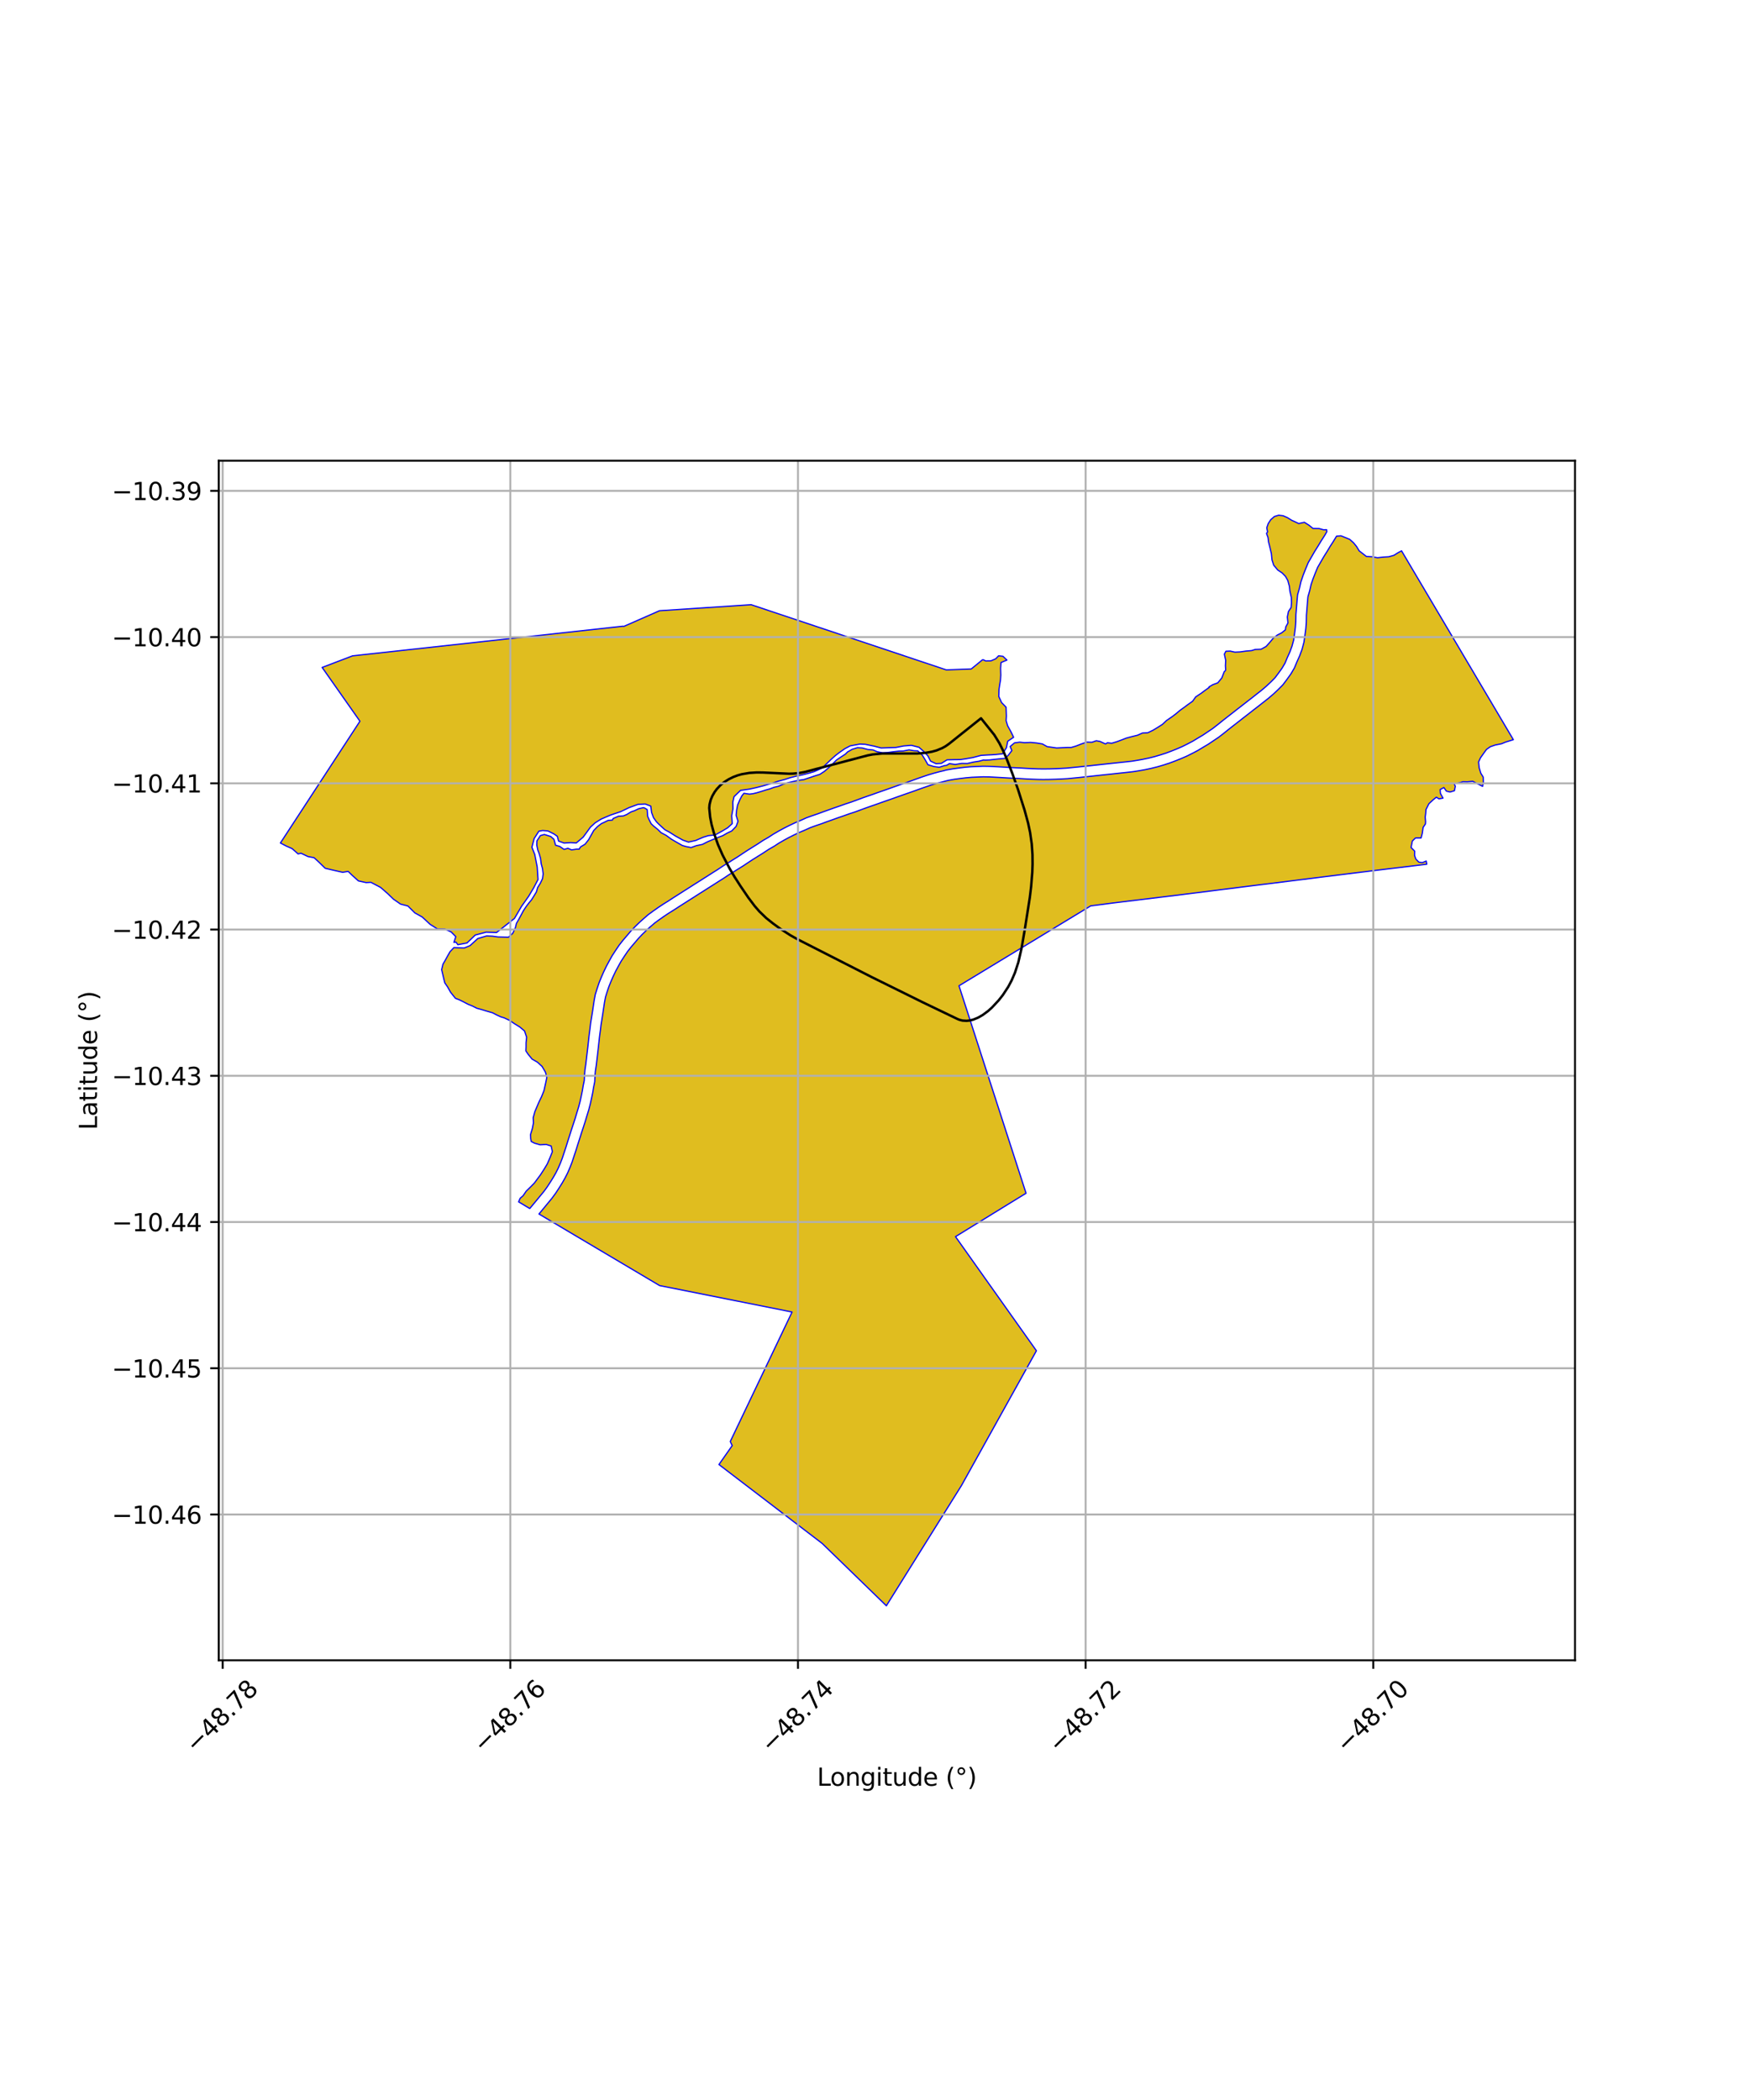 <?xml version="1.0" encoding="utf-8" standalone="no"?>
<!DOCTYPE svg PUBLIC "-//W3C//DTD SVG 1.1//EN"
  "http://www.w3.org/Graphics/SVG/1.1/DTD/svg11.dtd">
<svg xmlns:xlink="http://www.w3.org/1999/xlink" width="720pt" height="864pt" viewBox="0 0 720 864" xmlns="http://www.w3.org/2000/svg" version="1.1">
 <defs>
  <style type="text/css">*{stroke-linejoin: round; stroke-linecap: butt}</style>
 </defs>
 <g id="figure_1">
  <g id="patch_1">
   <path d="M 0 864 
L 720 864 
L 720 0 
L 0 0 
z
" style="fill: #ffffff"/>
  </g>
  <g id="axes_1">
   <g id="patch_2">
    <path d="M 90 683.101 
L 648 683.101 
L 648 189.539 
L 90 189.539 
z
" style="fill: #ffffff"/>
   </g>
   <g id="PatchCollection_1">
    <path d="M 510.292 296.345 
L 511.546 295.349 
L 513.657 293.716 
L 515.716 292.103 
L 517.849 290.462 
L 519.619 289.056 
L 521.743 287.395 
L 523.848 285.599 
L 525.771 283.811 
L 527.813 281.752 
L 529.54 279.456 
L 531.141 277.218 
L 532.569 274.785 
L 533.612 272.261 
L 534.725 269.802 
L 535.694 267.159 
L 536.491 264.187 
L 536.881 261.406 
L 537.246 258.603 
L 537.45 255.935 
L 537.499 253.075 
L 537.708 250.562 
L 537.931 247.724 
L 538.13 245.494 
L 538.839 243.026 
L 539.402 240.537 
L 540.211 238.166 
L 541.201 235.638 
L 542.115 233.433 
L 543.342 231.305 
L 544.611 229.095 
L 545.949 226.971 
L 547.286 224.752 
L 548.637 222.66 
L 549.904 220.578 
L 551.718 220.45 
L 553.775 221.269 
L 555.301 221.9 
L 556.882 223.313 
L 558.126 224.846 
L 559.214 226.643 
L 560.352 227.521 
L 562.191 228.959 
L 564.426 229.06 
L 566.76 229.472 
L 569.295 229.191 
L 571.39 229.068 
L 573.475 228.477 
L 575.302 227.339 
L 576.64 226.635 
L 622.636 304.319 
L 621.865 304.564 
L 619.529 305.291 
L 617.742 306.011 
L 615.176 306.524 
L 613.151 307.23 
L 611.584 308.335 
L 610.472 309.867 
L 609.118 311.781 
L 608.325 313.51 
L 608.563 315.846 
L 609.248 318.112 
L 610.227 319.714 
L 610.308 321.736 
L 609.987 323.531 
L 607.872 322.448 
L 605.924 321.453 
L 603.661 321.657 
L 601.883 321.617 
L 600.576 322.024 
L 599.36 322.285 
L 598.195 322.263 
L 598.765 323.487 
L 598.395 325.318 
L 596.599 325.858 
L 595.084 325.498 
L 594.051 324.012 
L 592.519 324.846 
L 592.616 326.394 
L 593.703 328.364 
L 592.018 328.662 
L 590.965 327.992 
L 589.595 329.094 
L 587.863 330.709 
L 586.697 333.073 
L 586.565 334.786 
L 586.376 336.155 
L 586.539 338.039 
L 586.476 338.991 
L 585.505 340.416 
L 585.18 342.814 
L 584.679 344.764 
L 582.349 344.787 
L 581.079 346.02 
L 580.551 348.698 
L 582.016 350.143 
L 581.99 351.966 
L 582.493 353.407 
L 583.722 354.691 
L 585.194 354.901 
L 586.785 354.256 
L 587.026 355.574 
L 567.999 357.856 
L 550.502 360.01 
L 532.268 362.299 
L 529.97 362.591 
L 511.845 364.842 
L 485.091 368.217 
L 458.214 371.481 
L 448.726 372.717 
L 394.559 405.584 
L 422.146 490.938 
L 414.164 495.842 
L 393.123 508.792 
L 426.414 555.739 
L 395.579 611.185 
L 364.676 660.666 
L 338.261 635.014 
L 295.793 602.553 
L 301.248 594.757 
L 300.451 593.084 
L 325.876 539.804 
L 271.383 528.928 
L 221.742 499.478 
L 224.014 496.725 
L 225.547 494.859 
L 227.114 492.963 
L 228.626 490.9 
L 229.983 488.824 
L 231.266 486.777 
L 232.481 484.655 
L 233.535 482.57 
L 234.508 480.329 
L 235.391 478.049 
L 236.203 475.587 
L 236.994 473.208 
L 237.717 470.86 
L 238.463 468.555 
L 239.206 466.192 
L 239.983 463.853 
L 240.765 461.442 
L 241.469 459.084 
L 242.215 456.666 
L 242.859 454.209 
L 243.389 451.797 
L 243.875 449.437 
L 244.194 447.471 
L 244.675 445.124 
L 244.789 442.764 
L 244.954 440.723 
L 245.305 438.376 
L 245.596 435.948 
L 245.88 433.532 
L 246.168 431.064 
L 246.425 428.657 
L 246.686 426.314 
L 247.004 423.942 
L 247.283 421.577 
L 247.644 419.353 
L 248.021 417.022 
L 248.37 414.663 
L 248.72 412.325 
L 249.125 410.203 
L 249.795 408.043 
L 250.525 405.878 
L 251.406 403.71 
L 252.336 401.588 
L 253.342 399.501 
L 254.464 397.419 
L 255.58 395.424 
L 256.921 393.368 
L 258.223 391.448 
L 259.645 389.634 
L 261.201 387.817 
L 262.754 385.993 
L 264.354 384.314 
L 266 382.72 
L 267.557 381.289 
L 267.678 381.209 
L 269.382 379.732 
L 271.195 378.408 
L 273.178 377.009 
L 275.162 375.688 
L 277.226 374.406 
L 279.282 373.068 
L 281.344 371.754 
L 283.417 370.431 
L 285.465 369.135 
L 287.526 367.812 
L 289.59 366.514 
L 291.658 365.194 
L 293.697 363.901 
L 295.726 362.603 
L 297.754 361.33 
L 299.768 359.973 
L 301.57 358.868 
L 303.658 357.555 
L 305.761 356.249 
L 307.919 354.807 
L 309.927 353.495 
L 314.119 350.875 
L 316.242 349.467 
L 318.427 348.212 
L 320.446 346.894 
L 322.514 345.703 
L 324.607 344.56 
L 326.739 343.494 
L 328.908 342.466 
L 331.159 341.524 
L 333.344 340.529 
L 335.503 339.749 
L 337.877 338.945 
L 340.143 338.104 
L 342.43 337.295 
L 344.749 336.461 
L 347.087 335.66 
L 349.342 334.856 
L 351.63 334.109 
L 353.908 333.277 
L 356.282 332.397 
L 357.941 331.816 
L 360.242 331.025 
L 362.489 330.219 
L 364.779 329.419 
L 367.077 328.623 
L 369.381 327.796 
L 371.737 326.964 
L 374.125 326.137 
L 376.434 325.326 
L 378.741 324.491 
L 380.982 323.706 
L 383.249 322.947 
L 385.51 322.276 
L 386.41 322.01 
L 387.835 321.658 
L 390.229 321.057 
L 392.612 320.632 
L 394.987 320.306 
L 397.424 320.009 
L 399.801 319.802 
L 402.332 319.692 
L 404.544 319.605 
L 407.056 319.649 
L 409.511 319.778 
L 412.051 319.915 
L 414.685 320.081 
L 417.16 320.204 
L 419.601 320.319 
L 422.046 320.472 
L 424.537 320.597 
L 426.939 320.683 
L 429.228 320.715 
L 431.853 320.686 
L 434.445 320.614 
L 436.881 320.495 
L 439.3 320.357 
L 441.697 320.114 
L 444.12 319.879 
L 446.427 319.63 
L 448.872 319.373 
L 451.385 319.097 
L 453.888 318.825 
L 456.395 318.559 
L 458.918 318.284 
L 461.382 318.019 
L 463.799 317.766 
L 466.373 317.471 
L 468.823 317.077 
L 471.022 316.68 
L 473.634 316.128 
L 476.159 315.499 
L 478.656 314.764 
L 481.107 313.975 
L 483.508 313.077 
L 485.859 312.133 
L 488.239 311.107 
L 490.498 309.978 
L 492.803 308.772 
L 494.894 307.507 
L 497.142 306.172 
L 499.284 304.738 
L 501.433 303.293 
L 503.549 301.654 
L 505.513 300.067 
L 507.474 298.53 
L 509.454 296.99 
L 510.292 296.345 
" clip-path="url(#p03fd091f27)" style="fill: #e0bd1f; stroke: #0000ff; stroke-width: 0.5"/>
    <path d="M 504.275 275.823 
L 504.171 273.886 
L 504.28 271.671 
L 503.733 269.137 
L 504.375 267.94 
L 506.156 267.879 
L 508.057 268.307 
L 510.219 268.207 
L 512.685 267.863 
L 514.911 267.681 
L 516.47 267.197 
L 518.855 267.113 
L 520.92 265.967 
L 522.401 264.315 
L 523.801 262.638 
L 525.512 261.279 
L 527.257 260.401 
L 528.831 259.157 
L 528.999 257.936 
L 529.898 256.313 
L 529.644 253.846 
L 530.11 251.565 
L 531.211 249.922 
L 531.356 248.032 
L 531.3 245.825 
L 530.679 243.121 
L 530.496 241.259 
L 529.832 238.82 
L 528.879 237.131 
L 527.5 235.716 
L 525.703 234.523 
L 524.036 232.533 
L 523.332 230.361 
L 523.075 227.758 
L 522.486 225.216 
L 521.894 222.925 
L 521.689 221.139 
L 521.079 219.475 
L 521.519 218.843 
L 521.179 217.156 
L 521.775 215.419 
L 522.825 213.816 
L 524.313 212.51 
L 526.07 211.974 
L 527.908 212.193 
L 529.683 212.964 
L 531.473 214.083 
L 532.763 214.656 
L 534.335 215.407 
L 536.656 214.89 
L 538.573 216.105 
L 540.219 217.426 
L 542.713 217.469 
L 544.535 217.962 
L 545.798 217.935 
L 545.906 218.716 
L 545.055 220.225 
L 543.625 222.439 
L 542.276 224.678 
L 540.914 226.841 
L 539.602 229.125 
L 538.236 231.496 
L 537.196 234.002 
L 536.155 236.662 
L 535.24 239.345 
L 534.653 241.938 
L 533.863 244.688 
L 533.625 247.357 
L 533.4 250.209 
L 533.18 252.856 
L 533.132 255.73 
L 532.946 258.153 
L 532.599 260.82 
L 532.25 263.312 
L 531.572 265.837 
L 530.726 268.146 
L 529.65 270.523 
L 528.695 272.834 
L 527.519 274.836 
L 526.063 276.872 
L 524.546 278.889 
L 522.774 280.675 
L 520.983 282.341 
L 519.019 284.017 
L 516.955 285.631 
L 515.199 287.026 
L 513.077 288.658 
L 511.013 290.275 
L 509.037 291.805 
L 506.805 293.553 
L 504.825 295.093 
L 502.833 296.655 
L 500.878 298.234 
L 498.912 299.757 
L 496.887 301.118 
L 494.846 302.485 
L 492.682 303.769 
L 490.691 304.975 
L 488.54 306.1 
L 486.427 307.157 
L 484.208 308.112 
L 481.954 309.017 
L 479.695 309.862 
L 477.391 310.604 
L 475.033 311.298 
L 472.67 311.887 
L 470.196 312.41 
L 468.1 312.788 
L 465.788 313.16 
L 463.331 313.441 
L 460.929 313.693 
L 458.456 313.959 
L 455.936 314.234 
L 453.43 314.499 
L 450.919 314.772 
L 448.414 315.048 
L 445.972 315.304 
L 443.682 315.551 
L 441.273 315.785 
L 438.961 316.02 
L 436.654 316.151 
L 434.281 316.267 
L 431.77 316.337 
L 429.234 316.364 
L 427.046 316.334 
L 424.721 316.251 
L 422.288 316.129 
L 419.836 315.975 
L 417.368 315.859 
L 414.926 315.738 
L 412.302 315.573 
L 409.74 315.434 
L 407.206 315.301 
L 404.496 315.253 
L 402.155 315.346 
L 399.522 315.46 
L 396.978 315.682 
L 394.435 315.992 
L 391.944 316.334 
L 389.328 316.799 
L 388.174 317.124 
L 386.76 317.445 
L 384.347 318.086 
L 381.956 318.796 
L 379.59 319.587 
L 377.299 320.39 
L 374.991 321.225 
L 372.71 322.027 
L 370.318 322.855 
L 367.94 323.695 
L 365.648 324.518 
L 363.367 325.308 
L 361.056 326.116 
L 358.819 326.918 
L 356.532 327.703 
L 354.825 328.301 
L 352.424 329.192 
L 350.226 329.994 
L 347.953 330.736 
L 345.67 331.551 
L 343.325 332.353 
L 340.986 333.195 
L 338.679 334.011 
L 336.44 334.842 
L 334.083 335.64 
L 331.72 336.494 
L 329.438 337.534 
L 327.157 338.488 
L 324.858 339.577 
L 322.614 340.699 
L 320.41 341.903 
L 318.194 343.178 
L 316.178 344.496 
L 313.98 345.757 
L 311.79 347.21 
L 307.61 349.822 
L 305.547 351.171 
L 303.43 352.585 
L 301.378 353.859 
L 299.301 355.166 
L 297.441 356.306 
L 295.408 357.676 
L 293.423 358.921 
L 291.385 360.225 
L 289.348 361.517 
L 287.288 362.833 
L 285.22 364.133 
L 283.154 365.459 
L 281.109 366.753 
L 279.031 368.08 
L 276.953 369.404 
L 274.918 370.728 
L 272.834 372.022 
L 270.744 373.413 
L 268.686 374.866 
L 266.698 376.318 
L 265.391 377.464 
L 264.827 377.94 
L 263.061 379.53 
L 261.295 381.24 
L 259.551 383.07 
L 257.924 384.981 
L 256.31 386.865 
L 254.737 388.872 
L 253.33 390.948 
L 251.886 393.16 
L 250.681 395.315 
L 249.497 397.514 
L 248.413 399.76 
L 247.428 402.009 
L 246.475 404.354 
L 245.685 406.696 
L 244.926 409.142 
L 244.459 411.59 
L 244.096 414.019 
L 243.75 416.353 
L 243.379 418.652 
L 243.002 420.969 
L 242.717 423.394 
L 242.396 425.78 
L 242.129 428.182 
L 241.873 430.578 
L 241.588 433.022 
L 241.305 435.432 
L 241.022 437.791 
L 240.658 440.222 
L 240.475 442.482 
L 240.374 444.576 
L 239.943 446.681 
L 239.624 448.645 
L 239.163 450.886 
L 238.658 453.184 
L 238.06 455.466 
L 237.335 457.813 
L 236.641 460.141 
L 235.879 462.489 
L 235.096 464.846 
L 234.348 467.225 
L 233.597 469.543 
L 232.88 471.874 
L 232.102 474.212 
L 231.324 476.573 
L 230.513 478.667 
L 229.625 480.711 
L 228.68 482.582 
L 227.565 484.53 
L 226.35 486.467 
L 225.079 488.412 
L 223.71 490.279 
L 222.22 492.082 
L 220.696 493.937 
L 217.958 497.226 
L 213.37 494.473 
L 214.016 492.991 
L 215.2 491.97 
L 216.522 490.042 
L 218.324 488.295 
L 219.837 486.751 
L 220.959 485.242 
L 222.412 483.287 
L 224.044 480.748 
L 225.19 478.812 
L 226.298 476.244 
L 227.254 473.843 
L 226.758 471.494 
L 224.722 470.865 
L 222.225 470.998 
L 219.932 470.341 
L 218.559 469.646 
L 218.351 468.478 
L 218.251 466.866 
L 219.026 464.299 
L 219.468 461.996 
L 219.358 459.876 
L 220.044 457.401 
L 221.667 453.558 
L 222.786 451.256 
L 223.808 448.717 
L 224.466 445.755 
L 224.968 443.308 
L 224.422 441.135 
L 223.02 438.76 
L 221.137 437.03 
L 218.921 435.749 
L 217.327 433.802 
L 216.354 432.379 
L 216.424 430.726 
L 216.424 429.032 
L 216.669 426.747 
L 215.799 424.165 
L 213.859 422.536 
L 211.638 421.167 
L 209.68 419.839 
L 207.392 418.759 
L 206.034 418.354 
L 204.431 417.624 
L 202.677 416.702 
L 200.124 415.97 
L 198.042 415.328 
L 196.162 414.814 
L 194.299 413.883 
L 192.512 413.152 
L 190.271 411.983 
L 188.881 411.31 
L 187.38 410.747 
L 185.382 408.246 
L 184.157 406.054 
L 183.014 404.399 
L 182.662 403.006 
L 181.704 398.928 
L 182.247 396.693 
L 182.979 395.45 
L 184.23 393.177 
L 185.16 391.54 
L 186.775 389.853 
L 188.889 389.985 
L 190.987 390.039 
L 193.379 389.061 
L 196.586 386.136 
L 200.21 385.068 
L 202.61 385.177 
L 204.93 385.49 
L 209.214 385.587 
L 210.934 384.013 
L 212.017 381.795 
L 212.475 379.908 
L 213.424 378.273 
L 214.303 376.639 
L 215.306 374.757 
L 216.426 373.064 
L 217.575 371.534 
L 218.714 370.183 
L 219.731 368.537 
L 220.687 366.967 
L 221.206 365.162 
L 222.313 363.385 
L 223.205 361.495 
L 223.463 359.547 
L 223.199 357.373 
L 222.669 355.389 
L 222.396 353.188 
L 221.809 351.16 
L 221.262 349.738 
L 220.848 347.705 
L 220.911 345.958 
L 222.332 343.778 
L 223.97 343.333 
L 226.577 344.152 
L 227.917 345.332 
L 228.572 347.75 
L 230.279 348.236 
L 232.072 349.477 
L 233.651 349.011 
L 235.154 349.665 
L 237.152 349.364 
L 238.258 349.376 
L 238.862 348.442 
L 240.717 347.321 
L 242.173 345.479 
L 244.269 341.703 
L 245.801 340.098 
L 247.459 338.836 
L 248.315 338.456 
L 250.221 337.528 
L 251.958 337.402 
L 252.272 336.759 
L 254.451 335.823 
L 256.509 335.678 
L 257.847 335.121 
L 259.648 334.017 
L 261.116 333.523 
L 262.759 332.741 
L 264.595 332.308 
L 265.107 332.38 
L 266.264 333.085 
L 266.453 335.824 
L 267.003 337.097 
L 267.881 338.881 
L 268.892 339.853 
L 270.552 341.181 
L 271.974 342.579 
L 274.07 343.699 
L 276.304 345.314 
L 278.531 346.605 
L 280.701 347.844 
L 282.054 348.25 
L 284.331 348.718 
L 286.47 347.939 
L 289.023 347.396 
L 291.253 346.26 
L 295.498 344.509 
L 297.345 343.824 
L 299.243 342.724 
L 301.049 341.883 
L 302.861 340.001 
L 303.64 337.918 
L 302.855 335.43 
L 303.081 333.232 
L 303.479 331.19 
L 304.39 329.045 
L 305.219 327.469 
L 306.058 326.391 
L 308.369 326.726 
L 309.836 326.536 
L 311.389 326.171 
L 313.453 325.545 
L 314.925 325.07 
L 316.723 324.579 
L 318.455 323.923 
L 320.299 323.485 
L 322.156 322.687 
L 324.149 322.025 
L 326.105 321.584 
L 328.376 321.087 
L 330.714 320.749 
L 333.219 319.914 
L 334.878 319.354 
L 337.33 318.581 
L 339.22 317.331 
L 340.847 315.942 
L 342.276 314.578 
L 344.147 312.707 
L 345.633 311.688 
L 347.843 310.246 
L 348.721 309.358 
L 350.661 308.27 
L 352.776 307.621 
L 354.734 307.736 
L 357.05 308.356 
L 359.218 308.559 
L 360.897 309.28 
L 363.1 309.706 
L 365.338 309.583 
L 367.459 309.296 
L 369.764 309.036 
L 371.561 308.998 
L 374.02 308.526 
L 376.016 308.872 
L 377.6 308.941 
L 379.502 310.749 
L 380.737 312.779 
L 381.795 314.637 
L 384.188 315.359 
L 386.392 315.681 
L 388.626 314.982 
L 389.457 314.888 
L 390.625 314.176 
L 393.021 314.531 
L 395.664 314.09 
L 397.993 314.125 
L 400.578 313.528 
L 402.805 313.183 
L 404.783 312.652 
L 405.033 312.756 
L 407.219 312.659 
L 409.624 312.384 
L 411.964 312.151 
L 413.558 312.024 
L 414.951 310.589 
L 416.307 308.809 
L 415.611 307.13 
L 417.404 305.636 
L 419.536 305.354 
L 421.55 305.565 
L 424.058 305.452 
L 426.516 305.697 
L 428.852 306.071 
L 430.835 307.187 
L 432.693 307.446 
L 434.74 307.732 
L 436.993 307.627 
L 439.133 307.525 
L 440.712 307.535 
L 442.715 306.94 
L 444.833 306.106 
L 447.114 305.333 
L 449.225 305.405 
L 451.038 304.764 
L 452.557 305.045 
L 454.821 306.077 
L 455.631 305.603 
L 457.4 305.793 
L 459.482 305.164 
L 461.52 304.406 
L 463.356 303.69 
L 465.554 303.093 
L 468.023 302.486 
L 470.04 301.594 
L 472.258 301.462 
L 474.394 300.434 
L 476.522 299.134 
L 478.23 298.05 
L 479.954 296.428 
L 482.09 294.973 
L 483.804 293.679 
L 485.414 292.318 
L 487.075 291.116 
L 488.782 289.851 
L 490.683 288.492 
L 491.96 286.708 
L 494.178 285.241 
L 495.568 284.198 
L 497.516 282.798 
L 497.424 282.606 
L 498.983 281.7 
L 501.022 280.948 
L 502.675 278.942 
L 503.693 276.33 
L 504.275 275.823 
" clip-path="url(#p03fd091f27)" style="fill: #e0bd1f; stroke: #0000ff; stroke-width: 0.5"/>
    <path d="M 404.35 271.345 
L 405.551 271.928 
L 407.681 271.895 
L 409.646 271.053 
L 410.85 269.821 
L 412.639 270.021 
L 414.279 271.569 
L 411.837 272.595 
L 411.668 274.948 
L 411.751 277.74 
L 411.631 279.737 
L 411.276 281.841 
L 411.01 283.668 
L 410.924 286.549 
L 412.082 289.058 
L 413.932 290.965 
L 414.062 294.626 
L 413.951 296.518 
L 414.576 298.616 
L 415.971 301.14 
L 417.017 303.335 
L 414.607 304.957 
L 414.081 307.61 
L 412.477 310.146 
L 409.621 310.435 
L 408.1 310.544 
L 406.008 310.64 
L 403.642 310.789 
L 400.316 311.66 
L 397.283 312.199 
L 395.115 312.517 
L 392.685 312.54 
L 389.641 312.618 
L 387.298 314.083 
L 385.1 314.201 
L 382.852 313.139 
L 381.738 310.97 
L 380.201 309.3 
L 378.086 307.448 
L 374.95 306.644 
L 371.797 306.912 
L 368.605 307.529 
L 362.516 307.737 
L 359.699 307.006 
L 356.028 306.235 
L 353.776 306.128 
L 349.8 306.868 
L 347.558 308.05 
L 345.429 309.534 
L 343.761 310.819 
L 341.786 312.575 
L 340.215 314.11 
L 338.325 315.88 
L 336.549 316.774 
L 334.953 317.484 
L 333.039 318.051 
L 330.067 318.817 
L 327.73 319.296 
L 325.207 319.936 
L 322.922 320.689 
L 320.013 321.461 
L 316.726 322.52 
L 313.849 323.353 
L 310.988 324.079 
L 308.446 324.646 
L 304.678 325.176 
L 302.006 327.769 
L 301.492 330.108 
L 301.58 332.644 
L 301.034 335.627 
L 301.263 338.868 
L 299.398 340.562 
L 297.096 341.943 
L 294.039 343.612 
L 293.377 343.615 
L 291.438 343.809 
L 289.342 344.455 
L 286.255 345.782 
L 283.263 346.454 
L 280.922 345.63 
L 277.91 343.961 
L 275.499 342.422 
L 273.577 341.398 
L 270.98 339.023 
L 270.031 338.054 
L 268.875 336.399 
L 268.079 334.286 
L 267.752 331.657 
L 265.478 330.796 
L 262.518 330.934 
L 258.863 332.262 
L 255.312 333.952 
L 253.216 334.659 
L 251.295 335.307 
L 249.423 336.093 
L 247.279 337.018 
L 244.88 338.525 
L 242.953 340.273 
L 241.453 342.347 
L 239.925 344.424 
L 237.077 346.837 
L 234.811 346.677 
L 232.093 346.865 
L 229.811 346.044 
L 229.308 344.081 
L 227.912 343.114 
L 225.417 341.869 
L 223.275 341.696 
L 221.707 341.967 
L 219.747 345.029 
L 218.908 348.346 
L 218.827 348.556 
L 220.009 351.548 
L 221.014 356.662 
L 221.353 361.864 
L 219.552 365.311 
L 217.509 368.741 
L 214.543 372.939 
L 211.666 377.867 
L 204.292 383.669 
L 200.026 383.518 
L 195.537 384.704 
L 192.14 387.966 
L 188.383 388.684 
L 187.588 387.584 
L 186.738 387.723 
L 187.525 385.367 
L 185.668 383.471 
L 183.044 382.253 
L 179.98 382.211 
L 176.958 380.297 
L 173.708 377.278 
L 170.69 375.601 
L 167.816 372.757 
L 164.782 371.962 
L 161.876 369.946 
L 159.558 367.71 
L 156.588 365.113 
L 152.59 363.015 
L 150.625 363.123 
L 147.458 362.433 
L 144.735 359.982 
L 143.24 358.516 
L 140.981 358.892 
L 137.143 358.022 
L 133.796 357.239 
L 130.888 354.412 
L 129.186 352.866 
L 126.725 352.416 
L 123.861 351.051 
L 122.636 351.32 
L 120.176 349.145 
L 117.807 348.101 
L 115.364 346.836 
L 147.98 296.898 
L 148.081 296.726 
L 132.54 274.606 
L 145.065 269.829 
L 256.238 257.646 
L 256.684 257.706 
L 271.333 251.27 
L 309.044 248.79 
L 389.347 275.613 
L 399.604 275.226 
L 404.35 271.345 
" clip-path="url(#p03fd091f27)" style="fill: #e0bd1f; stroke: #0000ff; stroke-width: 0.5"/>
   </g>
   <g id="PatchCollection_2">
    <path d="M 412.741 308.918 
L 414.102 312.014 
L 416.495 318.211 
L 418.825 324.774 
L 421.54 333.313 
L 422.981 338.607 
L 423.811 342.496 
L 424.494 347.272 
L 424.788 351.643 
L 424.825 355.49 
L 424.709 358.871 
L 424.232 364.808 
L 423.695 369.269 
L 421.595 382.614 
L 420.27 390.278 
L 418.964 395.945 
L 417.583 400.188 
L 416.208 403.39 
L 414.833 405.979 
L 412.626 409.35 
L 410.933 411.502 
L 408.137 414.515 
L 406.504 415.978 
L 404.33 417.588 
L 402.451 418.669 
L 400.417 419.5 
L 398.859 419.877 
L 397.676 419.998 
L 396.009 419.896 
L 394.702 419.561 
L 393.934 419.246 
L 379.783 412.447 
L 358.558 401.957 
L 328.141 386.453 
L 325.204 384.81 
L 321.165 382.213 
L 318.017 379.925 
L 315.273 377.74 
L 312.435 375.005 
L 310.478 372.748 
L 307.881 369.3 
L 304.634 364.527 
L 302.208 360.751 
L 300.216 357.384 
L 297.279 351.767 
L 295.37 347.419 
L 293.703 342.651 
L 292.758 339.193 
L 292.181 336.215 
L 291.806 332.46 
L 291.935 330.976 
L 292.418 329.062 
L 293.083 327.47 
L 294.04 325.82 
L 294.933 324.616 
L 296.433 323.022 
L 297.815 321.877 
L 299.707 320.665 
L 301.641 319.704 
L 303.466 319.014 
L 305.186 318.53 
L 308.328 317.997 
L 311.193 317.818 
L 313.706 317.832 
L 324.66 318.336 
L 326.283 318.289 
L 328.703 318.067 
L 331.1 317.617 
L 356.957 310.799 
L 359.035 310.398 
L 362.937 310.021 
L 377.529 310.015 
L 380.818 309.739 
L 383.405 309.28 
L 385.273 308.762 
L 387.613 307.812 
L 389.042 307.017 
L 390.405 306.06 
L 403.618 295.526 
L 409.077 302.352 
L 411.213 305.828 
L 412.741 308.918 
L 412.741 308.918 
" clip-path="url(#p03fd091f27)" style="fill: none; stroke: #000000"/>
   </g>
   <g id="matplotlib.axis_1">
    <g id="xtick_1">
     <g id="line2d_1">
      <path d="M 91.612 683.101 
L 91.612 189.539 
" clip-path="url(#p03fd091f27)" style="fill: none; stroke: #b0b0b0; stroke-width: 0.8; stroke-linecap: square"/>
     </g>
     <g id="line2d_2">
      <defs>
       <path id="m3586cfd022" d="M 0 0 
L 0 3.5 
" style="stroke: #000000; stroke-width: 0.8"/>
      </defs>
      <g>
       <use xlink:href="#m3586cfd022" x="91.612" y="683.101" style="stroke: #000000; stroke-width: 0.8"/>
      </g>
     </g>
     <g id="text_1">
      <!-- −48.78 -->
      <g transform="translate(80.479 721.642) rotate(-45) scale(0.1 -0.1)">
       <defs>
        <path id="DejaVuSans-2212" d="M 678 2272 
L 4684 2272 
L 4684 1741 
L 678 1741 
L 678 2272 
z
" transform="scale(0.016)"/>
        <path id="DejaVuSans-34" d="M 2419 4116 
L 825 1625 
L 2419 1625 
L 2419 4116 
z
M 2253 4666 
L 3047 4666 
L 3047 1625 
L 3713 1625 
L 3713 1100 
L 3047 1100 
L 3047 0 
L 2419 0 
L 2419 1100 
L 313 1100 
L 313 1709 
L 2253 4666 
z
" transform="scale(0.016)"/>
        <path id="DejaVuSans-38" d="M 2034 2216 
Q 1584 2216 1326 1975 
Q 1069 1734 1069 1313 
Q 1069 891 1326 650 
Q 1584 409 2034 409 
Q 2484 409 2743 651 
Q 3003 894 3003 1313 
Q 3003 1734 2745 1975 
Q 2488 2216 2034 2216 
z
M 1403 2484 
Q 997 2584 770 2862 
Q 544 3141 544 3541 
Q 544 4100 942 4425 
Q 1341 4750 2034 4750 
Q 2731 4750 3128 4425 
Q 3525 4100 3525 3541 
Q 3525 3141 3298 2862 
Q 3072 2584 2669 2484 
Q 3125 2378 3379 2068 
Q 3634 1759 3634 1313 
Q 3634 634 3220 271 
Q 2806 -91 2034 -91 
Q 1263 -91 848 271 
Q 434 634 434 1313 
Q 434 1759 690 2068 
Q 947 2378 1403 2484 
z
M 1172 3481 
Q 1172 3119 1398 2916 
Q 1625 2713 2034 2713 
Q 2441 2713 2670 2916 
Q 2900 3119 2900 3481 
Q 2900 3844 2670 4047 
Q 2441 4250 2034 4250 
Q 1625 4250 1398 4047 
Q 1172 3844 1172 3481 
z
" transform="scale(0.016)"/>
        <path id="DejaVuSans-2e" d="M 684 794 
L 1344 794 
L 1344 0 
L 684 0 
L 684 794 
z
" transform="scale(0.016)"/>
        <path id="DejaVuSans-37" d="M 525 4666 
L 3525 4666 
L 3525 4397 
L 1831 0 
L 1172 0 
L 2766 4134 
L 525 4134 
L 525 4666 
z
" transform="scale(0.016)"/>
       </defs>
       <use xlink:href="#DejaVuSans-2212"/>
       <use xlink:href="#DejaVuSans-34" transform="translate(83.789 0)"/>
       <use xlink:href="#DejaVuSans-38" transform="translate(147.412 0)"/>
       <use xlink:href="#DejaVuSans-2e" transform="translate(211.035 0)"/>
       <use xlink:href="#DejaVuSans-37" transform="translate(242.822 0)"/>
       <use xlink:href="#DejaVuSans-38" transform="translate(306.445 0)"/>
      </g>
     </g>
    </g>
    <g id="xtick_2">
     <g id="line2d_3">
      <path d="M 209.961 683.101 
L 209.961 189.539 
" clip-path="url(#p03fd091f27)" style="fill: none; stroke: #b0b0b0; stroke-width: 0.8; stroke-linecap: square"/>
     </g>
     <g id="line2d_4">
      <g>
       <use xlink:href="#m3586cfd022" x="209.961" y="683.101" style="stroke: #000000; stroke-width: 0.8"/>
      </g>
     </g>
     <g id="text_2">
      <!-- −48.76 -->
      <g transform="translate(198.828 721.642) rotate(-45) scale(0.1 -0.1)">
       <defs>
        <path id="DejaVuSans-36" d="M 2113 2584 
Q 1688 2584 1439 2293 
Q 1191 2003 1191 1497 
Q 1191 994 1439 701 
Q 1688 409 2113 409 
Q 2538 409 2786 701 
Q 3034 994 3034 1497 
Q 3034 2003 2786 2293 
Q 2538 2584 2113 2584 
z
M 3366 4563 
L 3366 3988 
Q 3128 4100 2886 4159 
Q 2644 4219 2406 4219 
Q 1781 4219 1451 3797 
Q 1122 3375 1075 2522 
Q 1259 2794 1537 2939 
Q 1816 3084 2150 3084 
Q 2853 3084 3261 2657 
Q 3669 2231 3669 1497 
Q 3669 778 3244 343 
Q 2819 -91 2113 -91 
Q 1303 -91 875 529 
Q 447 1150 447 2328 
Q 447 3434 972 4092 
Q 1497 4750 2381 4750 
Q 2619 4750 2861 4703 
Q 3103 4656 3366 4563 
z
" transform="scale(0.016)"/>
       </defs>
       <use xlink:href="#DejaVuSans-2212"/>
       <use xlink:href="#DejaVuSans-34" transform="translate(83.789 0)"/>
       <use xlink:href="#DejaVuSans-38" transform="translate(147.412 0)"/>
       <use xlink:href="#DejaVuSans-2e" transform="translate(211.035 0)"/>
       <use xlink:href="#DejaVuSans-37" transform="translate(242.822 0)"/>
       <use xlink:href="#DejaVuSans-36" transform="translate(306.445 0)"/>
      </g>
     </g>
    </g>
    <g id="xtick_3">
     <g id="line2d_5">
      <path d="M 328.31 683.101 
L 328.31 189.539 
" clip-path="url(#p03fd091f27)" style="fill: none; stroke: #b0b0b0; stroke-width: 0.8; stroke-linecap: square"/>
     </g>
     <g id="line2d_6">
      <g>
       <use xlink:href="#m3586cfd022" x="328.31" y="683.101" style="stroke: #000000; stroke-width: 0.8"/>
      </g>
     </g>
     <g id="text_3">
      <!-- −48.74 -->
      <g transform="translate(317.177 721.642) rotate(-45) scale(0.1 -0.1)">
       <use xlink:href="#DejaVuSans-2212"/>
       <use xlink:href="#DejaVuSans-34" transform="translate(83.789 0)"/>
       <use xlink:href="#DejaVuSans-38" transform="translate(147.412 0)"/>
       <use xlink:href="#DejaVuSans-2e" transform="translate(211.035 0)"/>
       <use xlink:href="#DejaVuSans-37" transform="translate(242.822 0)"/>
       <use xlink:href="#DejaVuSans-34" transform="translate(306.445 0)"/>
      </g>
     </g>
    </g>
    <g id="xtick_4">
     <g id="line2d_7">
      <path d="M 446.66 683.101 
L 446.66 189.539 
" clip-path="url(#p03fd091f27)" style="fill: none; stroke: #b0b0b0; stroke-width: 0.8; stroke-linecap: square"/>
     </g>
     <g id="line2d_8">
      <g>
       <use xlink:href="#m3586cfd022" x="446.66" y="683.101" style="stroke: #000000; stroke-width: 0.8"/>
      </g>
     </g>
     <g id="text_4">
      <!-- −48.72 -->
      <g transform="translate(435.527 721.642) rotate(-45) scale(0.1 -0.1)">
       <defs>
        <path id="DejaVuSans-32" d="M 1228 531 
L 3431 531 
L 3431 0 
L 469 0 
L 469 531 
Q 828 903 1448 1529 
Q 2069 2156 2228 2338 
Q 2531 2678 2651 2914 
Q 2772 3150 2772 3378 
Q 2772 3750 2511 3984 
Q 2250 4219 1831 4219 
Q 1534 4219 1204 4116 
Q 875 4013 500 3803 
L 500 4441 
Q 881 4594 1212 4672 
Q 1544 4750 1819 4750 
Q 2544 4750 2975 4387 
Q 3406 4025 3406 3419 
Q 3406 3131 3298 2873 
Q 3191 2616 2906 2266 
Q 2828 2175 2409 1742 
Q 1991 1309 1228 531 
z
" transform="scale(0.016)"/>
       </defs>
       <use xlink:href="#DejaVuSans-2212"/>
       <use xlink:href="#DejaVuSans-34" transform="translate(83.789 0)"/>
       <use xlink:href="#DejaVuSans-38" transform="translate(147.412 0)"/>
       <use xlink:href="#DejaVuSans-2e" transform="translate(211.035 0)"/>
       <use xlink:href="#DejaVuSans-37" transform="translate(242.822 0)"/>
       <use xlink:href="#DejaVuSans-32" transform="translate(306.445 0)"/>
      </g>
     </g>
    </g>
    <g id="xtick_5">
     <g id="line2d_9">
      <path d="M 565.009 683.101 
L 565.009 189.539 
" clip-path="url(#p03fd091f27)" style="fill: none; stroke: #b0b0b0; stroke-width: 0.8; stroke-linecap: square"/>
     </g>
     <g id="line2d_10">
      <g>
       <use xlink:href="#m3586cfd022" x="565.009" y="683.101" style="stroke: #000000; stroke-width: 0.8"/>
      </g>
     </g>
     <g id="text_5">
      <!-- −48.70 -->
      <g transform="translate(553.876 721.642) rotate(-45) scale(0.1 -0.1)">
       <defs>
        <path id="DejaVuSans-30" d="M 2034 4250 
Q 1547 4250 1301 3770 
Q 1056 3291 1056 2328 
Q 1056 1369 1301 889 
Q 1547 409 2034 409 
Q 2525 409 2770 889 
Q 3016 1369 3016 2328 
Q 3016 3291 2770 3770 
Q 2525 4250 2034 4250 
z
M 2034 4750 
Q 2819 4750 3233 4129 
Q 3647 3509 3647 2328 
Q 3647 1150 3233 529 
Q 2819 -91 2034 -91 
Q 1250 -91 836 529 
Q 422 1150 422 2328 
Q 422 3509 836 4129 
Q 1250 4750 2034 4750 
z
" transform="scale(0.016)"/>
       </defs>
       <use xlink:href="#DejaVuSans-2212"/>
       <use xlink:href="#DejaVuSans-34" transform="translate(83.789 0)"/>
       <use xlink:href="#DejaVuSans-38" transform="translate(147.412 0)"/>
       <use xlink:href="#DejaVuSans-2e" transform="translate(211.035 0)"/>
       <use xlink:href="#DejaVuSans-37" transform="translate(242.822 0)"/>
       <use xlink:href="#DejaVuSans-30" transform="translate(306.445 0)"/>
      </g>
     </g>
    </g>
    <g id="text_6">
     <!-- Longitude (°) -->
     <g transform="translate(336.14 734.711) scale(0.1 -0.1)">
      <defs>
       <path id="DejaVuSans-4c" d="M 628 4666 
L 1259 4666 
L 1259 531 
L 3531 531 
L 3531 0 
L 628 0 
L 628 4666 
z
" transform="scale(0.016)"/>
       <path id="DejaVuSans-6f" d="M 1959 3097 
Q 1497 3097 1228 2736 
Q 959 2375 959 1747 
Q 959 1119 1226 758 
Q 1494 397 1959 397 
Q 2419 397 2687 759 
Q 2956 1122 2956 1747 
Q 2956 2369 2687 2733 
Q 2419 3097 1959 3097 
z
M 1959 3584 
Q 2709 3584 3137 3096 
Q 3566 2609 3566 1747 
Q 3566 888 3137 398 
Q 2709 -91 1959 -91 
Q 1206 -91 779 398 
Q 353 888 353 1747 
Q 353 2609 779 3096 
Q 1206 3584 1959 3584 
z
" transform="scale(0.016)"/>
       <path id="DejaVuSans-6e" d="M 3513 2113 
L 3513 0 
L 2938 0 
L 2938 2094 
Q 2938 2591 2744 2837 
Q 2550 3084 2163 3084 
Q 1697 3084 1428 2787 
Q 1159 2491 1159 1978 
L 1159 0 
L 581 0 
L 581 3500 
L 1159 3500 
L 1159 2956 
Q 1366 3272 1645 3428 
Q 1925 3584 2291 3584 
Q 2894 3584 3203 3211 
Q 3513 2838 3513 2113 
z
" transform="scale(0.016)"/>
       <path id="DejaVuSans-67" d="M 2906 1791 
Q 2906 2416 2648 2759 
Q 2391 3103 1925 3103 
Q 1463 3103 1205 2759 
Q 947 2416 947 1791 
Q 947 1169 1205 825 
Q 1463 481 1925 481 
Q 2391 481 2648 825 
Q 2906 1169 2906 1791 
z
M 3481 434 
Q 3481 -459 3084 -895 
Q 2688 -1331 1869 -1331 
Q 1566 -1331 1297 -1286 
Q 1028 -1241 775 -1147 
L 775 -588 
Q 1028 -725 1275 -790 
Q 1522 -856 1778 -856 
Q 2344 -856 2625 -561 
Q 2906 -266 2906 331 
L 2906 616 
Q 2728 306 2450 153 
Q 2172 0 1784 0 
Q 1141 0 747 490 
Q 353 981 353 1791 
Q 353 2603 747 3093 
Q 1141 3584 1784 3584 
Q 2172 3584 2450 3431 
Q 2728 3278 2906 2969 
L 2906 3500 
L 3481 3500 
L 3481 434 
z
" transform="scale(0.016)"/>
       <path id="DejaVuSans-69" d="M 603 3500 
L 1178 3500 
L 1178 0 
L 603 0 
L 603 3500 
z
M 603 4863 
L 1178 4863 
L 1178 4134 
L 603 4134 
L 603 4863 
z
" transform="scale(0.016)"/>
       <path id="DejaVuSans-74" d="M 1172 4494 
L 1172 3500 
L 2356 3500 
L 2356 3053 
L 1172 3053 
L 1172 1153 
Q 1172 725 1289 603 
Q 1406 481 1766 481 
L 2356 481 
L 2356 0 
L 1766 0 
Q 1100 0 847 248 
Q 594 497 594 1153 
L 594 3053 
L 172 3053 
L 172 3500 
L 594 3500 
L 594 4494 
L 1172 4494 
z
" transform="scale(0.016)"/>
       <path id="DejaVuSans-75" d="M 544 1381 
L 544 3500 
L 1119 3500 
L 1119 1403 
Q 1119 906 1312 657 
Q 1506 409 1894 409 
Q 2359 409 2629 706 
Q 2900 1003 2900 1516 
L 2900 3500 
L 3475 3500 
L 3475 0 
L 2900 0 
L 2900 538 
Q 2691 219 2414 64 
Q 2138 -91 1772 -91 
Q 1169 -91 856 284 
Q 544 659 544 1381 
z
M 1991 3584 
L 1991 3584 
z
" transform="scale(0.016)"/>
       <path id="DejaVuSans-64" d="M 2906 2969 
L 2906 4863 
L 3481 4863 
L 3481 0 
L 2906 0 
L 2906 525 
Q 2725 213 2448 61 
Q 2172 -91 1784 -91 
Q 1150 -91 751 415 
Q 353 922 353 1747 
Q 353 2572 751 3078 
Q 1150 3584 1784 3584 
Q 2172 3584 2448 3432 
Q 2725 3281 2906 2969 
z
M 947 1747 
Q 947 1113 1208 752 
Q 1469 391 1925 391 
Q 2381 391 2643 752 
Q 2906 1113 2906 1747 
Q 2906 2381 2643 2742 
Q 2381 3103 1925 3103 
Q 1469 3103 1208 2742 
Q 947 2381 947 1747 
z
" transform="scale(0.016)"/>
       <path id="DejaVuSans-65" d="M 3597 1894 
L 3597 1613 
L 953 1613 
Q 991 1019 1311 708 
Q 1631 397 2203 397 
Q 2534 397 2845 478 
Q 3156 559 3463 722 
L 3463 178 
Q 3153 47 2828 -22 
Q 2503 -91 2169 -91 
Q 1331 -91 842 396 
Q 353 884 353 1716 
Q 353 2575 817 3079 
Q 1281 3584 2069 3584 
Q 2775 3584 3186 3129 
Q 3597 2675 3597 1894 
z
M 3022 2063 
Q 3016 2534 2758 2815 
Q 2500 3097 2075 3097 
Q 1594 3097 1305 2825 
Q 1016 2553 972 2059 
L 3022 2063 
z
" transform="scale(0.016)"/>
       <path id="DejaVuSans-20" transform="scale(0.016)"/>
       <path id="DejaVuSans-28" d="M 1984 4856 
Q 1566 4138 1362 3434 
Q 1159 2731 1159 2009 
Q 1159 1288 1364 580 
Q 1569 -128 1984 -844 
L 1484 -844 
Q 1016 -109 783 600 
Q 550 1309 550 2009 
Q 550 2706 781 3412 
Q 1013 4119 1484 4856 
L 1984 4856 
z
" transform="scale(0.016)"/>
       <path id="DejaVuSans-b0" d="M 1600 4347 
Q 1350 4347 1178 4173 
Q 1006 4000 1006 3750 
Q 1006 3503 1178 3333 
Q 1350 3163 1600 3163 
Q 1850 3163 2022 3333 
Q 2194 3503 2194 3750 
Q 2194 3997 2020 4172 
Q 1847 4347 1600 4347 
z
M 1600 4750 
Q 1800 4750 1984 4673 
Q 2169 4597 2303 4453 
Q 2447 4313 2519 4134 
Q 2591 3956 2591 3750 
Q 2591 3338 2302 3052 
Q 2013 2766 1594 2766 
Q 1172 2766 890 3047 
Q 609 3328 609 3750 
Q 609 4169 896 4459 
Q 1184 4750 1600 4750 
z
" transform="scale(0.016)"/>
       <path id="DejaVuSans-29" d="M 513 4856 
L 1013 4856 
Q 1481 4119 1714 3412 
Q 1947 2706 1947 2009 
Q 1947 1309 1714 600 
Q 1481 -109 1013 -844 
L 513 -844 
Q 928 -128 1133 580 
Q 1338 1288 1338 2009 
Q 1338 2731 1133 3434 
Q 928 4138 513 4856 
z
" transform="scale(0.016)"/>
      </defs>
      <use xlink:href="#DejaVuSans-4c"/>
      <use xlink:href="#DejaVuSans-6f" transform="translate(53.963 0)"/>
      <use xlink:href="#DejaVuSans-6e" transform="translate(115.145 0)"/>
      <use xlink:href="#DejaVuSans-67" transform="translate(178.523 0)"/>
      <use xlink:href="#DejaVuSans-69" transform="translate(242 0)"/>
      <use xlink:href="#DejaVuSans-74" transform="translate(269.783 0)"/>
      <use xlink:href="#DejaVuSans-75" transform="translate(308.992 0)"/>
      <use xlink:href="#DejaVuSans-64" transform="translate(372.371 0)"/>
      <use xlink:href="#DejaVuSans-65" transform="translate(435.848 0)"/>
      <use xlink:href="#DejaVuSans-20" transform="translate(497.371 0)"/>
      <use xlink:href="#DejaVuSans-28" transform="translate(529.158 0)"/>
      <use xlink:href="#DejaVuSans-b0" transform="translate(568.172 0)"/>
      <use xlink:href="#DejaVuSans-29" transform="translate(618.172 0)"/>
     </g>
    </g>
   </g>
   <g id="matplotlib.axis_2">
    <g id="ytick_1">
     <g id="line2d_11">
      <path d="M 90 623.113 
L 648 623.113 
" clip-path="url(#p03fd091f27)" style="fill: none; stroke: #b0b0b0; stroke-width: 0.8; stroke-linecap: square"/>
     </g>
     <g id="line2d_12">
      <defs>
       <path id="ma918bff8f9" d="M 0 0 
L -3.5 0 
" style="stroke: #000000; stroke-width: 0.8"/>
      </defs>
      <g>
       <use xlink:href="#ma918bff8f9" x="90" y="623.113" style="stroke: #000000; stroke-width: 0.8"/>
      </g>
     </g>
     <g id="text_7">
      <!-- −10.46 -->
      <g transform="translate(45.992 626.912) scale(0.1 -0.1)">
       <defs>
        <path id="DejaVuSans-31" d="M 794 531 
L 1825 531 
L 1825 4091 
L 703 3866 
L 703 4441 
L 1819 4666 
L 2450 4666 
L 2450 531 
L 3481 531 
L 3481 0 
L 794 0 
L 794 531 
z
" transform="scale(0.016)"/>
       </defs>
       <use xlink:href="#DejaVuSans-2212"/>
       <use xlink:href="#DejaVuSans-31" transform="translate(83.789 0)"/>
       <use xlink:href="#DejaVuSans-30" transform="translate(147.412 0)"/>
       <use xlink:href="#DejaVuSans-2e" transform="translate(211.035 0)"/>
       <use xlink:href="#DejaVuSans-34" transform="translate(242.822 0)"/>
       <use xlink:href="#DejaVuSans-36" transform="translate(306.445 0)"/>
      </g>
     </g>
    </g>
    <g id="ytick_2">
     <g id="line2d_13">
      <path d="M 90 562.946 
L 648 562.946 
" clip-path="url(#p03fd091f27)" style="fill: none; stroke: #b0b0b0; stroke-width: 0.8; stroke-linecap: square"/>
     </g>
     <g id="line2d_14">
      <g>
       <use xlink:href="#ma918bff8f9" x="90" y="562.946" style="stroke: #000000; stroke-width: 0.8"/>
      </g>
     </g>
     <g id="text_8">
      <!-- −10.45 -->
      <g transform="translate(45.992 566.746) scale(0.1 -0.1)">
       <defs>
        <path id="DejaVuSans-35" d="M 691 4666 
L 3169 4666 
L 3169 4134 
L 1269 4134 
L 1269 2991 
Q 1406 3038 1543 3061 
Q 1681 3084 1819 3084 
Q 2600 3084 3056 2656 
Q 3513 2228 3513 1497 
Q 3513 744 3044 326 
Q 2575 -91 1722 -91 
Q 1428 -91 1123 -41 
Q 819 9 494 109 
L 494 744 
Q 775 591 1075 516 
Q 1375 441 1709 441 
Q 2250 441 2565 725 
Q 2881 1009 2881 1497 
Q 2881 1984 2565 2268 
Q 2250 2553 1709 2553 
Q 1456 2553 1204 2497 
Q 953 2441 691 2322 
L 691 4666 
z
" transform="scale(0.016)"/>
       </defs>
       <use xlink:href="#DejaVuSans-2212"/>
       <use xlink:href="#DejaVuSans-31" transform="translate(83.789 0)"/>
       <use xlink:href="#DejaVuSans-30" transform="translate(147.412 0)"/>
       <use xlink:href="#DejaVuSans-2e" transform="translate(211.035 0)"/>
       <use xlink:href="#DejaVuSans-34" transform="translate(242.822 0)"/>
       <use xlink:href="#DejaVuSans-35" transform="translate(306.445 0)"/>
      </g>
     </g>
    </g>
    <g id="ytick_3">
     <g id="line2d_15">
      <path d="M 90 502.78 
L 648 502.78 
" clip-path="url(#p03fd091f27)" style="fill: none; stroke: #b0b0b0; stroke-width: 0.8; stroke-linecap: square"/>
     </g>
     <g id="line2d_16">
      <g>
       <use xlink:href="#ma918bff8f9" x="90" y="502.78" style="stroke: #000000; stroke-width: 0.8"/>
      </g>
     </g>
     <g id="text_9">
      <!-- −10.44 -->
      <g transform="translate(45.992 506.58) scale(0.1 -0.1)">
       <use xlink:href="#DejaVuSans-2212"/>
       <use xlink:href="#DejaVuSans-31" transform="translate(83.789 0)"/>
       <use xlink:href="#DejaVuSans-30" transform="translate(147.412 0)"/>
       <use xlink:href="#DejaVuSans-2e" transform="translate(211.035 0)"/>
       <use xlink:href="#DejaVuSans-34" transform="translate(242.822 0)"/>
       <use xlink:href="#DejaVuSans-34" transform="translate(306.445 0)"/>
      </g>
     </g>
    </g>
    <g id="ytick_4">
     <g id="line2d_17">
      <path d="M 90 442.614 
L 648 442.614 
" clip-path="url(#p03fd091f27)" style="fill: none; stroke: #b0b0b0; stroke-width: 0.8; stroke-linecap: square"/>
     </g>
     <g id="line2d_18">
      <g>
       <use xlink:href="#ma918bff8f9" x="90" y="442.614" style="stroke: #000000; stroke-width: 0.8"/>
      </g>
     </g>
     <g id="text_10">
      <!-- −10.43 -->
      <g transform="translate(45.992 446.413) scale(0.1 -0.1)">
       <defs>
        <path id="DejaVuSans-33" d="M 2597 2516 
Q 3050 2419 3304 2112 
Q 3559 1806 3559 1356 
Q 3559 666 3084 287 
Q 2609 -91 1734 -91 
Q 1441 -91 1130 -33 
Q 819 25 488 141 
L 488 750 
Q 750 597 1062 519 
Q 1375 441 1716 441 
Q 2309 441 2620 675 
Q 2931 909 2931 1356 
Q 2931 1769 2642 2001 
Q 2353 2234 1838 2234 
L 1294 2234 
L 1294 2753 
L 1863 2753 
Q 2328 2753 2575 2939 
Q 2822 3125 2822 3475 
Q 2822 3834 2567 4026 
Q 2313 4219 1838 4219 
Q 1578 4219 1281 4162 
Q 984 4106 628 3988 
L 628 4550 
Q 988 4650 1302 4700 
Q 1616 4750 1894 4750 
Q 2613 4750 3031 4423 
Q 3450 4097 3450 3541 
Q 3450 3153 3228 2886 
Q 3006 2619 2597 2516 
z
" transform="scale(0.016)"/>
       </defs>
       <use xlink:href="#DejaVuSans-2212"/>
       <use xlink:href="#DejaVuSans-31" transform="translate(83.789 0)"/>
       <use xlink:href="#DejaVuSans-30" transform="translate(147.412 0)"/>
       <use xlink:href="#DejaVuSans-2e" transform="translate(211.035 0)"/>
       <use xlink:href="#DejaVuSans-34" transform="translate(242.822 0)"/>
       <use xlink:href="#DejaVuSans-33" transform="translate(306.445 0)"/>
      </g>
     </g>
    </g>
    <g id="ytick_5">
     <g id="line2d_19">
      <path d="M 90 382.448 
L 648 382.448 
" clip-path="url(#p03fd091f27)" style="fill: none; stroke: #b0b0b0; stroke-width: 0.8; stroke-linecap: square"/>
     </g>
     <g id="line2d_20">
      <g>
       <use xlink:href="#ma918bff8f9" x="90" y="382.448" style="stroke: #000000; stroke-width: 0.8"/>
      </g>
     </g>
     <g id="text_11">
      <!-- −10.42 -->
      <g transform="translate(45.992 386.247) scale(0.1 -0.1)">
       <use xlink:href="#DejaVuSans-2212"/>
       <use xlink:href="#DejaVuSans-31" transform="translate(83.789 0)"/>
       <use xlink:href="#DejaVuSans-30" transform="translate(147.412 0)"/>
       <use xlink:href="#DejaVuSans-2e" transform="translate(211.035 0)"/>
       <use xlink:href="#DejaVuSans-34" transform="translate(242.822 0)"/>
       <use xlink:href="#DejaVuSans-32" transform="translate(306.445 0)"/>
      </g>
     </g>
    </g>
    <g id="ytick_6">
     <g id="line2d_21">
      <path d="M 90 322.282 
L 648 322.282 
" clip-path="url(#p03fd091f27)" style="fill: none; stroke: #b0b0b0; stroke-width: 0.8; stroke-linecap: square"/>
     </g>
     <g id="line2d_22">
      <g>
       <use xlink:href="#ma918bff8f9" x="90" y="322.282" style="stroke: #000000; stroke-width: 0.8"/>
      </g>
     </g>
     <g id="text_12">
      <!-- −10.41 -->
      <g transform="translate(45.992 326.081) scale(0.1 -0.1)">
       <use xlink:href="#DejaVuSans-2212"/>
       <use xlink:href="#DejaVuSans-31" transform="translate(83.789 0)"/>
       <use xlink:href="#DejaVuSans-30" transform="translate(147.412 0)"/>
       <use xlink:href="#DejaVuSans-2e" transform="translate(211.035 0)"/>
       <use xlink:href="#DejaVuSans-34" transform="translate(242.822 0)"/>
       <use xlink:href="#DejaVuSans-31" transform="translate(306.445 0)"/>
      </g>
     </g>
    </g>
    <g id="ytick_7">
     <g id="line2d_23">
      <path d="M 90 262.116 
L 648 262.116 
" clip-path="url(#p03fd091f27)" style="fill: none; stroke: #b0b0b0; stroke-width: 0.8; stroke-linecap: square"/>
     </g>
     <g id="line2d_24">
      <g>
       <use xlink:href="#ma918bff8f9" x="90" y="262.116" style="stroke: #000000; stroke-width: 0.8"/>
      </g>
     </g>
     <g id="text_13">
      <!-- −10.40 -->
      <g transform="translate(45.992 265.915) scale(0.1 -0.1)">
       <use xlink:href="#DejaVuSans-2212"/>
       <use xlink:href="#DejaVuSans-31" transform="translate(83.789 0)"/>
       <use xlink:href="#DejaVuSans-30" transform="translate(147.412 0)"/>
       <use xlink:href="#DejaVuSans-2e" transform="translate(211.035 0)"/>
       <use xlink:href="#DejaVuSans-34" transform="translate(242.822 0)"/>
       <use xlink:href="#DejaVuSans-30" transform="translate(306.445 0)"/>
      </g>
     </g>
    </g>
    <g id="ytick_8">
     <g id="line2d_25">
      <path d="M 90 201.95 
L 648 201.95 
" clip-path="url(#p03fd091f27)" style="fill: none; stroke: #b0b0b0; stroke-width: 0.8; stroke-linecap: square"/>
     </g>
     <g id="line2d_26">
      <g>
       <use xlink:href="#ma918bff8f9" x="90" y="201.95" style="stroke: #000000; stroke-width: 0.8"/>
      </g>
     </g>
     <g id="text_14">
      <!-- −10.39 -->
      <g transform="translate(45.992 205.749) scale(0.1 -0.1)">
       <defs>
        <path id="DejaVuSans-39" d="M 703 97 
L 703 672 
Q 941 559 1184 500 
Q 1428 441 1663 441 
Q 2288 441 2617 861 
Q 2947 1281 2994 2138 
Q 2813 1869 2534 1725 
Q 2256 1581 1919 1581 
Q 1219 1581 811 2004 
Q 403 2428 403 3163 
Q 403 3881 828 4315 
Q 1253 4750 1959 4750 
Q 2769 4750 3195 4129 
Q 3622 3509 3622 2328 
Q 3622 1225 3098 567 
Q 2575 -91 1691 -91 
Q 1453 -91 1209 -44 
Q 966 3 703 97 
z
M 1959 2075 
Q 2384 2075 2632 2365 
Q 2881 2656 2881 3163 
Q 2881 3666 2632 3958 
Q 2384 4250 1959 4250 
Q 1534 4250 1286 3958 
Q 1038 3666 1038 3163 
Q 1038 2656 1286 2365 
Q 1534 2075 1959 2075 
z
" transform="scale(0.016)"/>
       </defs>
       <use xlink:href="#DejaVuSans-2212"/>
       <use xlink:href="#DejaVuSans-31" transform="translate(83.789 0)"/>
       <use xlink:href="#DejaVuSans-30" transform="translate(147.412 0)"/>
       <use xlink:href="#DejaVuSans-2e" transform="translate(211.035 0)"/>
       <use xlink:href="#DejaVuSans-33" transform="translate(242.822 0)"/>
       <use xlink:href="#DejaVuSans-39" transform="translate(306.445 0)"/>
      </g>
     </g>
    </g>
    <g id="text_15">
     <!-- Latitude (°) -->
     <g transform="translate(39.913 464.89) rotate(-90) scale(0.1 -0.1)">
      <defs>
       <path id="DejaVuSans-61" d="M 2194 1759 
Q 1497 1759 1228 1600 
Q 959 1441 959 1056 
Q 959 750 1161 570 
Q 1363 391 1709 391 
Q 2188 391 2477 730 
Q 2766 1069 2766 1631 
L 2766 1759 
L 2194 1759 
z
M 3341 1997 
L 3341 0 
L 2766 0 
L 2766 531 
Q 2569 213 2275 61 
Q 1981 -91 1556 -91 
Q 1019 -91 701 211 
Q 384 513 384 1019 
Q 384 1609 779 1909 
Q 1175 2209 1959 2209 
L 2766 2209 
L 2766 2266 
Q 2766 2663 2505 2880 
Q 2244 3097 1772 3097 
Q 1472 3097 1187 3025 
Q 903 2953 641 2809 
L 641 3341 
Q 956 3463 1253 3523 
Q 1550 3584 1831 3584 
Q 2591 3584 2966 3190 
Q 3341 2797 3341 1997 
z
" transform="scale(0.016)"/>
      </defs>
      <use xlink:href="#DejaVuSans-4c"/>
      <use xlink:href="#DejaVuSans-61" transform="translate(55.713 0)"/>
      <use xlink:href="#DejaVuSans-74" transform="translate(116.992 0)"/>
      <use xlink:href="#DejaVuSans-69" transform="translate(156.201 0)"/>
      <use xlink:href="#DejaVuSans-74" transform="translate(183.984 0)"/>
      <use xlink:href="#DejaVuSans-75" transform="translate(223.193 0)"/>
      <use xlink:href="#DejaVuSans-64" transform="translate(286.572 0)"/>
      <use xlink:href="#DejaVuSans-65" transform="translate(350.049 0)"/>
      <use xlink:href="#DejaVuSans-20" transform="translate(411.572 0)"/>
      <use xlink:href="#DejaVuSans-28" transform="translate(443.359 0)"/>
      <use xlink:href="#DejaVuSans-b0" transform="translate(482.373 0)"/>
      <use xlink:href="#DejaVuSans-29" transform="translate(532.373 0)"/>
     </g>
    </g>
   </g>
   <g id="patch_3">
    <path d="M 90 683.101 
L 90 189.539 
" style="fill: none; stroke: #000000; stroke-width: 0.8; stroke-linejoin: miter; stroke-linecap: square"/>
   </g>
   <g id="patch_4">
    <path d="M 648 683.101 
L 648 189.539 
" style="fill: none; stroke: #000000; stroke-width: 0.8; stroke-linejoin: miter; stroke-linecap: square"/>
   </g>
   <g id="patch_5">
    <path d="M 90 683.101 
L 648 683.101 
" style="fill: none; stroke: #000000; stroke-width: 0.8; stroke-linejoin: miter; stroke-linecap: square"/>
   </g>
   <g id="patch_6">
    <path d="M 90 189.539 
L 648 189.539 
" style="fill: none; stroke: #000000; stroke-width: 0.8; stroke-linejoin: miter; stroke-linecap: square"/>
   </g>
  </g>
 </g>
 <defs>
  <clipPath id="p03fd091f27">
   <rect x="90" y="189.539" width="558" height="493.562"/>
  </clipPath>
 </defs>
</svg>
